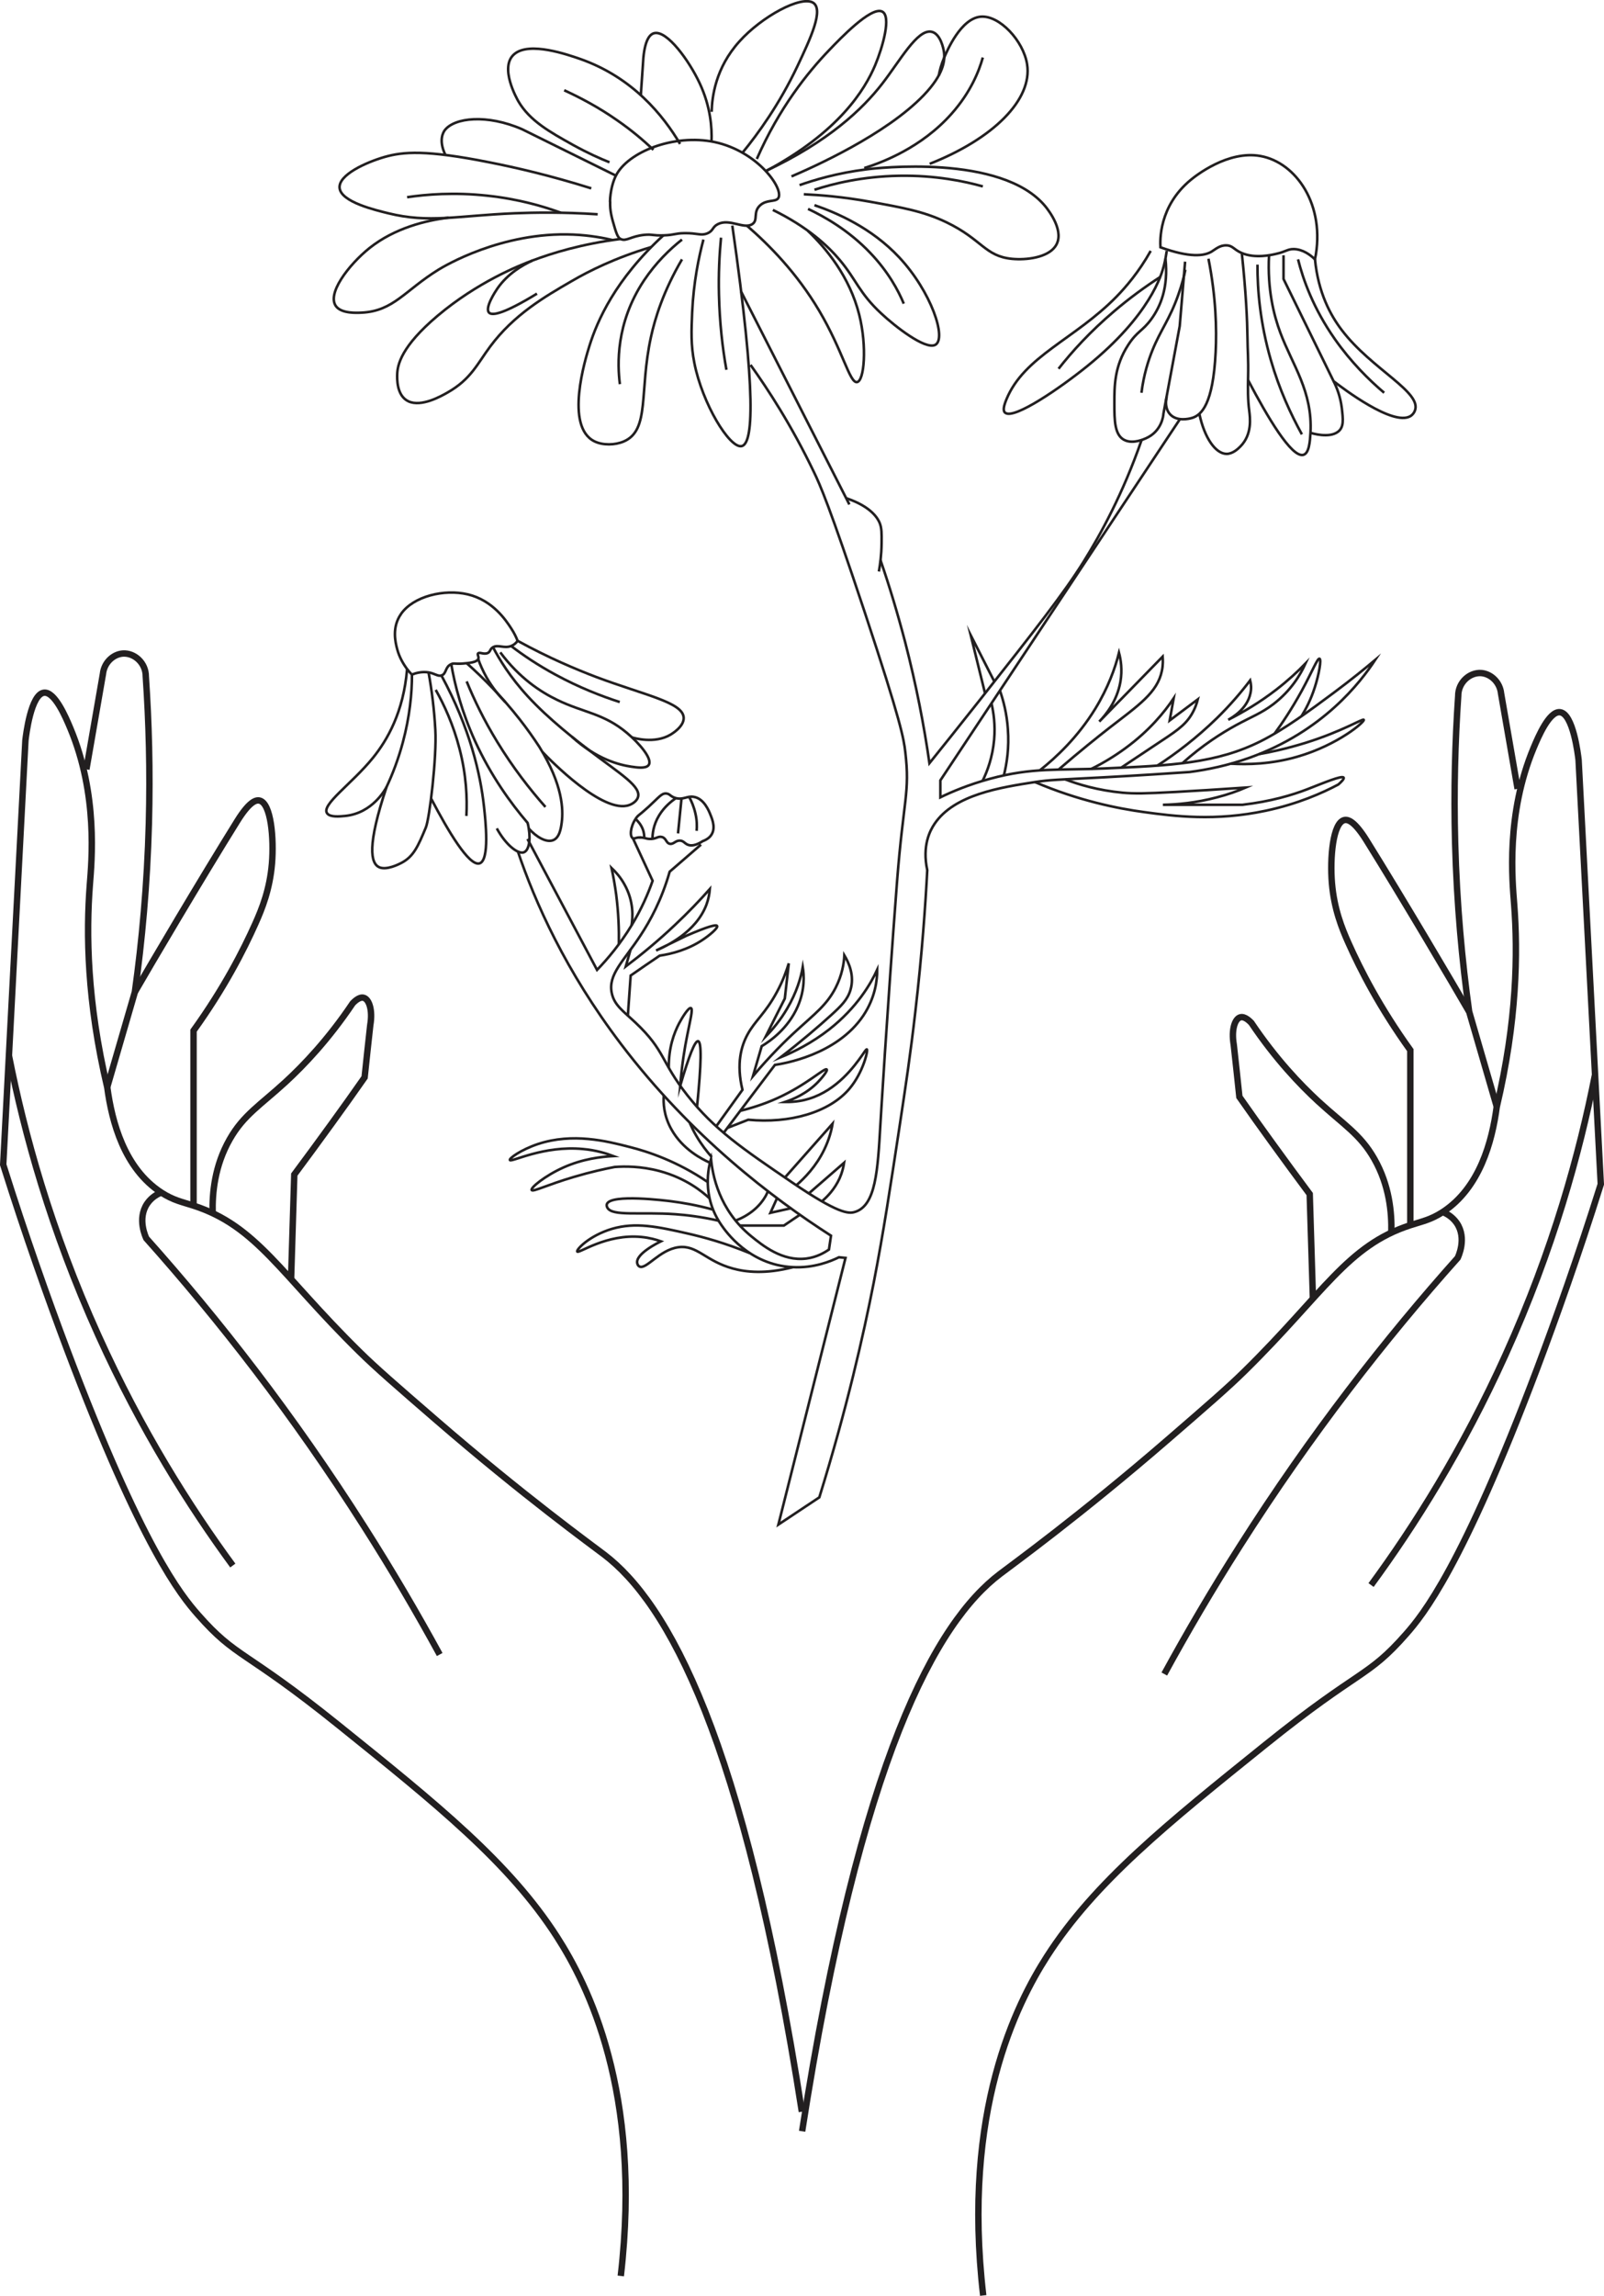 <?xml version="1.0" encoding="UTF-8"?><svg id="Layer_2" xmlns="http://www.w3.org/2000/svg" width="124.98" height="178.81" viewBox="0 0 124.98 178.81"><defs><style>.cls-1{stroke-width:.2px;}.cls-1,.cls-2{fill:none;stroke:#221f20;stroke-miterlimit:10;}.cls-2{stroke-width:.5px;}</style></defs><g id="Layer_1-2"><path class="cls-2" d="m48.37,177.26c1.67-14.34-2.6-22.72-4.97-26.41-3.72-5.79-9.38-10.34-17-16.47-7.44-5.99-7.95-5.18-10.98-8.63-1.31-1.49-4.36-5.2-10.2-20.66-1.49-3.96-3.21-8.79-4.97-14.38.58-11.01,1.15-22.03,1.73-33.04.05-.43.43-3.61,1.45-3.72.84-.09,1.69,1.91,2.05,2.77,2.17,5.19,1.66,10.36,1.52,12.19-.29,3.77-.23,9.06,1.36,15.79.36,2.68,1.32,6.3,4.21,8.18.94.61,1.62.73,2.51,1.02,4.94,1.6,6.74,5.29,12.9,11.35,1.32,1.3,2.88,2.65,6,5.35,6.83,5.91,12.21,9.8,13.07,10.46,4.98,3.77,10.9,14.29,15.43,43.41"/><path class="cls-2" d="m34.26,128.86c-1.77-3.24-3.72-6.57-5.88-9.96-5.55-8.73-11.38-16.18-16.98-22.45-.03-.07-.74-1.52.07-2.71.35-.51.83-.76,1.1-.86"/><path class="cls-2" d="m18.14,121.93c-3.36-4.58-7.14-10.55-10.47-17.92-3.73-8.24-5.79-15.78-6.97-21.77"/><path class="cls-2" d="m6.73,59.92l1.29-7.43c.09-.87.78-1.53,1.55-1.59.91-.06,1.8.74,1.79,1.79.24,3.5.35,7.32.24,11.44-.13,4.79-.54,9.19-1.09,13.13-.72,2.48-1.44,4.95-2.16,7.43"/><path class="cls-2" d="m15.08,93.89v-13.62c2.4-3.34,3.89-6.26,4.82-8.34.52-1.16,1.12-2.66,1.29-4.67.16-1.95-.07-4.71-.97-4.91-.31-.07-.82.14-1.71,1.56-2.83,4.54-6.82,11.3-8,13.35"/><path class="cls-2" d="m16.57,94.47c-.04-1.53.15-3.67,1.33-5.74,1.08-1.9,2.39-2.66,4.35-4.46,1.42-1.31,3.32-3.29,5.23-6.13.11-.11.5-.52.85-.43.43.11.72.96.52,2.13-.15,1.36-.3,2.71-.44,4.07-.84,1.2-1.7,2.41-2.58,3.62-.97,1.34-1.94,2.66-2.9,3.95-.08,2.71-.17,5.41-.25,8.12"/><path class="cls-2" d="m76.61,178.78c-1.67-14.34,2.6-22.72,4.97-26.41,3.72-5.79,9.38-10.34,17-16.47,7.44-5.99,7.95-5.18,10.98-8.63,1.31-1.49,4.36-5.2,10.2-20.66,1.49-3.96,3.21-8.79,4.97-14.38-.58-11.01-1.15-22.03-1.73-33.04-.05-.43-.43-3.61-1.45-3.72-.84-.09-1.69,1.91-2.05,2.77-2.17,5.19-1.66,10.36-1.52,12.19.29,3.77.23,9.06-1.36,15.79-.36,2.68-1.32,6.3-4.21,8.18-.94.61-1.62.73-2.51,1.02-4.94,1.6-6.74,5.29-12.9,11.35-1.32,1.3-2.88,2.65-6,5.35-6.83,5.91-12.21,9.8-13.07,10.46-4.98,3.77-10.9,14.29-15.43,43.41"/><path class="cls-2" d="m90.72,130.38c1.77-3.24,3.72-6.57,5.88-9.96,5.55-8.73,11.38-16.18,16.98-22.45.03-.07.74-1.52-.07-2.71-.35-.51-.83-.76-1.1-.86"/><path class="cls-2" d="m106.83,123.45c3.36-4.58,7.14-10.55,10.47-17.92,3.73-8.24,5.79-15.78,6.97-21.77"/><path class="cls-2" d="m118.25,61.44c-.43-2.48-.86-4.96-1.29-7.43-.09-.87-.78-1.53-1.55-1.59-.91-.06-1.8.74-1.79,1.79-.24,3.5-.35,7.32-.24,11.44.13,4.79.54,9.19,1.09,13.13.72,2.48,1.44,4.95,2.16,7.43"/><path class="cls-2" d="m109.89,95.41v-13.62c-2.4-3.34-3.89-6.26-4.82-8.34-.52-1.16-1.12-2.66-1.29-4.67-.16-1.95.07-4.71.97-4.91.31-.07.82.14,1.71,1.56,2.83,4.54,6.82,11.3,8,13.35"/><path class="cls-2" d="m108.41,95.99c.04-1.53-.15-3.67-1.33-5.74-1.08-1.9-2.39-2.66-4.35-4.46-1.42-1.31-3.32-3.29-5.23-6.13-.11-.11-.5-.52-.85-.43-.43.11-.72.96-.52,2.13.15,1.36.3,2.71.44,4.07.84,1.2,1.7,2.41,2.58,3.62.97,1.34,1.94,2.66,2.9,3.95.08,2.71.17,5.41.25,8.12"/><path class="cls-1" d="m46.57,16.69c-2.74-.18-4.96-.14-6.47-.08-4.5.19-6.65.79-9.85,0-.97-.24-3.68-.87-3.79-1.97-.1-1.03,2.08-2,3.49-2.41,1.46-.42,3.24-.57,8.16.41,2.04.4,4.78,1.03,7.96,2.03"/><path class="cls-1" d="m31.72,15.36c1.49-.22,3.66-.4,6.24-.12,2.45.26,4.4.84,5.74,1.33"/><path class="cls-1" d="m47.99,13.68c-2.43-1.2-4.87-2.41-7.3-3.61-2.75-1.2-5.3-.91-6.04.08-.09.13-.51.74.05,1.91"/><path class="cls-1" d="m47.49,12.64c-.71-.28-1.7-.72-2.82-1.34-1.85-1.03-3.39-1.89-4.28-3.41-.08-.14-1.54-2.68-.3-3.69,1.19-.98,4.15.06,5.11.39,4.11,1.44,6.49,4.42,7.79,6.62"/><path class="cls-1" d="m43.96,7.03c1.22.56,2.66,1.31,4.13,2.34,1.14.79,2.07,1.58,2.82,2.3"/><path class="cls-1" d="m49.93,7.43l.2-2.93c.14-1.48.54-1.85.86-1.92,1-.21,2.71,2.15,3.53,3.91.86,1.84.96,3.49.92,4.52"/><path class="cls-1" d="m47.53,15.69c.02-.78.22-1.54.46-2.01.94-1.86,4.53-3.27,7.67-2.62,3.43.72,5.5,3.74,4.96,4.4-.23.28-.88.07-1.39.53-.59.53-.13,1.16-.62,1.47-.65.42-1.77-.47-2.68,0-.45.23-.33.52-.83.72-.5.2-.75-.04-1.78-.02-.74.01-.73.14-1.6.17-.89.03-.89-.1-1.5-.04-1.05.1-1.4.52-1.83.34-.17-.07-.29-.21-.49-.88-.24-.81-.38-1.3-.36-2.04Z"/><path class="cls-1" d="m55.45,8.71c.03-1.17.3-3.42,2.16-5.48,1.75-1.95,4.8-3.59,5.74-3.02.86.53-.21,2.81-1.21,4.93-1.42,3-3.08,5.28-4.29,6.76"/><path class="cls-1" d="m58.97,12.38c1.74-3.97,3.95-6.72,5.64-8.48.88-.92,3.23-3.37,4.1-3.01.78.32.06,2.8-.52,4.19-.8,1.89-2.79,5.19-8.52,8.25"/><path class="cls-1" d="m59.66,13.32c4.91-2.3,7.56-4.84,9.08-6.8,1.39-1.79,2.72-4.24,3.82-4.05.74.13.96,1.39.98,1.51.13.75-.04,1.84-1.57,3.44-2.95,3.07-8.57,5.58-10.3,6.32"/><path class="cls-1" d="m73.15,5.88c.06-.36.19-.86.43-1.42.21-.49,1.28-3.02,2.83-3.16,1.47-.13,3.34,1.89,3.62,3.71.43,2.74-2.62,5.79-7.59,7.75"/><path class="cls-1" d="m76.58,4.48c-.3,1.06-.94,2.69-2.42,4.36-2.36,2.67-5.44,3.82-6.82,4.25"/><path class="cls-1" d="m62.63,15.13c1.28.06,3.04.2,5.1.57,2.65.48,4.23.76,6.01,1.61,2.8,1.35,2.99,2.64,5.11,2.85,1.13.11,2.76-.1,3.37-.96.81-1.13-.52-2.82-.77-3.13-3.4-4.12-13.27-2.97-13.94-2.88-2.31.29-4.11.84-5.21,1.23"/><path class="cls-1" d="m63.46,14.78c1.41-.46,3.7-1.04,6.59-1.09,2.83-.05,5.11.43,6.53.83"/><path class="cls-1" d="m63.46,15.98c1.73.59,4.45,1.76,6.6,4.06,2.5,2.67,3.73,6.34,2.81,6.82-.78.4-3.13-1.44-4.2-2.44-1.72-1.59-1.94-2.62-3.23-4.16-.94-1.12-2.51-2.58-5.22-3.91"/><path class="cls-1" d="m62.96,16.27c1.23.58,3.15,1.64,4.86,3.44,1.41,1.48,2.18,2.93,2.6,3.94"/><path class="cls-1" d="m58.19,17.57c1.71,1.48,3.89,3.67,5.65,6.65,1.83,3.1,2.36,5.61,2.93,5.54.57-.07.8-2.75.18-5.24-.75-2.99-2.59-5.19-3.99-6.53"/><path class="cls-1" d="m54.81,18.66c-.36,1.35-.77,3.31-.88,5.69-.06,1.37-.11,2.51.17,3.91.63,3.2,2.74,6.64,3.67,6.49.91-.15,1.2-3.88-.71-17.18"/><path class="cls-1" d="m56.18,18.51c-.13,1.36-.2,2.85-.16,4.45.05,2.15.27,4.11.58,5.84"/><path class="cls-1" d="m53.14,20.2c-1.45,2.47-2.1,4.58-2.42,6.05-.93,4.23-.06,7.24-2.11,8.13-.7.3-1.63.31-2.28,0-2.36-1.14-.71-6.46-.4-7.45.6-1.92,2-5.16,5.77-8.61"/><path class="cls-1" d="m53.14,18.66c-.94.74-2.03,1.79-2.96,3.18-2.22,3.34-2.07,6.59-1.88,8.08"/><path class="cls-1" d="m50.75,19.24c-2.82.84-4.88,1.88-6.2,2.65-2.13,1.23-4.51,2.62-6.35,5.09-1,1.34-1.5,2.55-3.31,3.58-.52.3-2.05,1.16-3.06.7-.95-.44-.89-1.81-.88-2.14.03-.7.3-2.13,3.15-4.53,3.11-2.62,6.32-3.9,7.36-4.29,1.56-.59,3.9-1.31,6.91-1.69"/><path class="cls-1" d="m41.84,22.87c-2.54,1.55-3.42,1.71-3.7,1.51-.45-.33.5-1.74.61-1.9.81-1.18,1.99-1.84,2.72-2.18"/><path class="cls-1" d="m47.75,18.7c-.68-.16-1.75-.37-3.08-.43-5.58-.24-10.09,2.48-10.5,2.73-2.64,1.63-3.5,3.23-5.99,3.35-.41.02-1.49.07-1.95-.44-.86-.96.95-3.3,2.56-4.59,1.98-1.57,4.4-2.15,6.17-2.37"/><line class="cls-1" x1="57.74" y1="22.7" x2="66.18" y2="39.29"/><path class="cls-1" d="m65.93,38.8c2.03.68,2.5,1.65,2.62,1.95.15.39.15.79.14,1.57-.01.93-.12,1.68-.21,2.19"/><path class="cls-1" d="m68.61,43.64c.69,2,1.33,4.13,1.92,6.38.86,3.33,1.47,6.48,1.89,9.42.91-1.13,2.28-2.84,3.94-4.94,4.35-5.51,6.55-8.32,8.04-10.7,1.36-2.18,3.1-5.36,4.54-9.5"/><path class="cls-1" d="m54.62,65.78l-2.44,2.11c-.63,2.21-1.53,3.84-2.25,4.93-1.33,2.04-2.58,3.07-2.26,4.54.2.94.9,1.39,1.86,2.3,2.32,2.19,1.94,3,4.04,5.66,2.09,2.65,4.25,4.12,8.16,6.78,3.59,2.44,4.39,2.43,4.85,2.3,1.67-.47,1.81-3.25,2.02-6.85,0,0,.52-8.73,1.29-18.83.51-6.56,1.02-6.96.65-10.14-.12-1.05-.34-2.36-3.15-10.86-2.77-8.36-3.52-10.02-3.96-10.93-1.75-3.66-3.62-6.51-4.95-8.37"/><path class="cls-1" d="m49.86,65.23c.35-.01.42.09.74.11.53.03.66-.24.98-.15.35.1.31.48.62.53.29.05.43-.27.79-.25.31.02.37.27.69.35.2.05.54.04,1.08-.31.16-.06.38-.16.56-.35.5-.54.2-1.3.05-1.67-.13-.34-.52-1.31-1.33-1.43-.51-.08-.79.25-1.38.1-.44-.12-.45-.34-.76-.36-.36-.02-.55.29-1.37,1.04-.74.68-.81.63-1,.93-.42.63-.48,1.4-.21,1.52.12.05.2-.06.54-.07Z"/><path class="cls-1" d="m50.2,65.27c0-.17-.01-.43-.13-.72-.15-.37-.4-.63-.55-.77"/><path class="cls-1" d="m50.84,65.34c0-.37.05-1.07.52-1.84.41-.67.96-1.1,1.29-1.33"/><line class="cls-1" x1="52.83" y1="64.91" x2="53.1" y2="62.2"/><path class="cls-1" d="m54.28,64.71c.03-.35.03-.81-.09-1.33-.12-.54-.31-.98-.49-1.31"/><path class="cls-1" d="m41.1,65.34l5.42,10.2c.85-.88,1.82-2.04,2.69-3.47.78-1.28,1.29-2.47,1.64-3.47-.51-1.1-1.02-2.2-1.53-3.3"/><path class="cls-1" d="m90.91,19.54c-.04.27-.1.67-.22,1.14-.18.7-1.06,3.86-5.98,7.84-2.08,1.68-5.65,4.14-6.37,3.64-.21-.14-.15-.5.08-1.06,1.39-3.37,5.31-4.66,8.58-8,.71-.73,1.73-1.9,2.66-3.56"/><path class="cls-1" d="m90.42,19.26c-.03-.5-.14-3.19,2.36-5.25.4-.33,2.9-2.31,5.42-1.86,2.78.49,5.12,3.82,4.26,8.05-.38-.36-.94-.78-1.65-.8-.51,0-.6.2-1.37.37-.38.09-1.64.38-2.68-.06-.62-.26-.7-.59-1.2-.6-.52-.02-.86.31-1.16.49-.58.34-1.68.49-3.98-.34Z"/><path class="cls-1" d="m90.81,20.15c.24,2.23-.38,3.71-1.1,4.7-.69.95-1.1.93-1.8,2.01-1.09,1.67-1.08,3.22-1.08,4.55,0,1.34,0,2.56.87,2.9.63.25,1.4-.09,1.58-.17,1.26-.55,1.37-1.81,1.37-1.91l1.27-6.83c.14-1.67.28-3.35.42-5.02"/><path class="cls-1" d="m82.48,28.72c1.06-1.35,2.47-2.9,4.32-4.47,1.24-1.06,2.48-1.95,3.62-2.69"/><path class="cls-1" d="m88.94,30.59c.18-1.44.55-2.55.85-3.3.64-1.59,1.33-2.38,2.01-4.3.3-.83.47-1.53.56-1.98"/><path class="cls-1" d="m90.91,30.9c-.17.68.03,1.3.53,1.58.6.34,1.42.08,1.48.06.68-.23,1.6-1.02,1.8-5.11.09-1.8.03-4.29-.56-7.28"/><path class="cls-1" d="m93.45,32.23c.4,1.89,1.27,3.11,2.12,3.12.49,0,.9-.4,1.07-.57.95-.95.76-2.26.7-2.77-.12-.89-.11-1.79-.09-2.69.03-1.36-.04-1.98-.05-3.03-.02-1.37-.11-3.46-.44-6.57"/><path class="cls-1" d="m98.88,19.88c-.14,2.67.38,4.69.88,6.03.95,2.54,2.52,4.56,2.35,7.79-.04.67-.1,1.62-.57,1.73-.92.2-2.77-2.93-4.29-5.82"/><path class="cls-1" d="m101.44,33.83c-.86-1.56-1.76-3.5-2.42-5.79-.83-2.88-1.05-5.43-1.04-7.43"/><path class="cls-1" d="m100.01,19.88v1.85l3.9,7.96c.76.58,4.6,3.5,5.97,2.73.22-.13.31-.31.35-.4.65-1.46-3.35-3.24-5.68-6.31-.87-1.14-1.84-2.9-2.09-5.52"/><path class="cls-1" d="m102.11,33.71c.13.04,1.45.44,2.14-.08.48-.36.4-.97.3-1.85-.11-.89-.39-1.6-.64-2.09"/><path class="cls-1" d="m107.85,30.59c-1.18-1-2.58-2.38-3.85-4.19-1.67-2.39-2.46-4.61-2.86-6.2"/><path class="cls-1" d="m91.94,32.64l-18.67,28.14v1.32c.86-.42,2.17-.98,3.85-1.44,3.33-.91,5.34-.65,8.93-.81,5.18-.23,8.72-.38,12.2-2.13,1.85-.93,3.81-2.38,5.69-3.78,1.37-1.02,2.46-1.91,3.21-2.54-1.14,1.73-4.06,5.56-9.77,7.61-1.7.61-3.31.94-4.7,1.12-1.53.1-3.84.26-6.67.41-3.75.2-4.18.19-5.37.37-2.71.42-6.29.98-7.82,3.25-.36.53-.98,1.71-.57,3.61-.14,2.69-.4,6.48-.93,11.03-.37,3.24-.74,5.7-1.23,8.94-.7,4.6-1.25,8.25-2.01,12.15-.81,4.12-2.1,9.83-4.24,16.73l-3.19,2.12,5.23-20.77-.51-.05c-.63.31-1.95.86-3.61.77-3.4-.17-5.22-2.8-5.54-3.26-1.58-2.27-1-4.57-.82-5.18.12,1.26.61,3.97,3.13,6.03.86.7,2.42,1.98,4.3,1.74.79-.1,1.38-.44,1.76-.7.05-.36.11-.72.16-1.08-4.52-2.9-10.89-7.71-16.36-14.92-4.32-5.69-6.7-11.04-8.05-15.04"/><polyline class="cls-1" points="76.75 53.99 75.64 49.48 77.47 53.07"/><path class="cls-1" d="m76.56,60.82c.37-.75.78-1.85.9-3.21.1-1.14-.04-2.12-.21-2.84"/><path class="cls-1" d="m77.91,53.78c.28.8.54,1.82.62,3,.11,1.45-.08,2.68-.31,3.61"/><path class="cls-1" d="m81.02,60c1.26-1,2.95-2.57,4.32-4.8,1.01-1.65,1.55-3.17,1.85-4.36.14.53.27,1.32.11,2.26-.27,1.53-1.16,2.6-1.65,3.1,1.65-1.69,3.29-3.37,4.94-5.06.02.25.04.64-.06,1.11-.35,1.7-1.82,2.68-4.08,4.43-.91.71-2.29,1.81-3.96,3.25"/><path class="cls-1" d="m85.02,59.89c.82-.4,1.73-.93,2.66-1.61,1.86-1.36,3.04-2.8,3.77-3.89-.1.57-.21,1.15-.31,1.72.73-.55,1.46-1.09,2.19-1.64-.07.28-.21.72-.5,1.2-.54.88-1.27,1.33-2.87,2.39-.51.34-1.41.94-2.6,1.73"/><path class="cls-1" d="m90.18,59.63c1.42-.92,3.04-2.14,4.64-3.7,1.05-1.03,1.9-2.03,2.59-2.94.07.27.11.62.02,1.01-.25,1.22-1.44,1.9-1.73,2.06,1.12-.57,2.43-1.33,3.76-2.36.9-.7,1.65-1.39,2.26-2.02-.39.86-1.11,2.09-2.5,3.16-.95.72-1.66.96-2.93,1.65-1.07.59-2.57,1.52-4.17,2.96"/><path class="cls-1" d="m99.31,57.14c.58-.79,1.34-1.92,2.12-3.34.81-1.49,1.22-2.54,1.38-2.5.17.04-.04,1.24-.37,2.25-.31.97-.72,1.73-1.03,2.23"/><path class="cls-1" d="m98.12,58.73c.87-.15,2.13-.42,3.59-.87,2.91-.91,4.46-1.91,4.55-1.8.11.13-1.98,1.95-5.16,2.87-2.06.6-3.93.62-5.16.55"/><path class="cls-1" d="m83,60.7c1.01.39,2.55.86,4.48,1.04.94.08,1.68.07,4.12-.06,1.42-.08,3.28-.19,5.46-.34-.63.27-1.38.54-2.24.76-1.63.43-3.09.56-4.21.58h6.2c2.22-.26,3.88-.76,5.05-1.21,1.26-.49,2.68-1.09,2.83-.91.07.09-.18.34-.41.54-1.24.66-3.15,1.51-5.64,2.04-3.93.84-7.16.43-9.49.11-2.07-.28-5.12-.89-8.51-2.34"/><path class="cls-1" d="m61.76,98.7c-2.12.54-3.62.38-4.65.1-2.14-.58-2.79-1.86-4.26-1.66-1.49.21-2.5,1.77-3.03,1.5-.11-.06-.14-.16-.16-.22-.22-.75,1.72-1.68,1.84-1.74-.37-.13-.89-.28-1.53-.34-2.72-.26-4.85,1.3-4.99,1.14-.11-.13.92-1.24,2.7-1.77,1.84-.54,3.53-.18,5.98.38,1.18.27,2.84.72,4.76,1.51"/><path class="cls-1" d="m55.97,95.07c-1.36-.31-2.5-.44-3.33-.5-2.78-.2-4.95.19-5.32-.52-.02-.04-.08-.16-.03-.28.33-.8,4.61-.26,5.01-.21.84.11,1.96.29,3.26.65"/><path class="cls-1" d="m55.28,93.33c-.55-.51-1.81-1.56-3.88-2.12-1.46-.39-2.73-.38-3.51-.32-.74.14-1.84.38-3.16.77-2.1.62-3.19,1.18-3.3,1.03-.13-.16,1.03-1.12,2.49-1.77,1.48-.66,2.91-.83,3.88-.88-.56-.21-1.37-.46-2.38-.55-3.08-.29-5.57,1.05-5.69.86-.08-.12.85-.8,2.19-1.25,2.71-.89,5.35-.23,7.13.23,1.4.35,3.7,1.1,6.09,2.73"/><path class="cls-1" d="m55.32,90.56c-.56-.25-2.12-1.01-3.01-2.61-.61-1.09-.63-2.08-.59-2.61"/><path class="cls-1" d="m53.75,87.47c.14.31.3.65.51,1,.38.65.8,1.2,1.2,1.65"/><path class="cls-1" d="m52.11,83.18c-.02-1.6.42-2.74.8-3.47.25-.47.73-1.25.92-1.2.19.05-.06.98-.29,2.16-.19.94-.41,2.26-.54,3.89.69-2.35,1.15-3.5,1.39-3.47.29.04.26,1.74-.08,5.12"/><path class="cls-1" d="m57.3,95.07c.38-.14,1.01-.43,1.59-.96.54-.5.81-1,.94-1.31"/><polyline class="cls-1" points="60.54 93.33 60.03 94.46 61.59 94.11"/><polyline class="cls-1" points="57.63 95.45 61.08 95.45 62.31 94.62"/><path class="cls-1" d="m61.15,91.72l3.72-4.2c-.09.56-.28,1.25-.64,2-.63,1.31-1.54,2.24-2.2,2.81"/><path class="cls-1" d="m63.01,92.96l2.76-2.4c-.05.34-.15.76-.35,1.21-.39.86-.98,1.46-1.4,1.81"/><path class="cls-1" d="m55.8,87.73l2.05-2.85c-.5-2.06-.08-3.43.39-4.3.58-1.08,1.39-1.64,2.29-3.31.5-.92.77-1.72.93-2.24-.1.91-.21,1.83-.31,2.74-.5.99-1,1.97-1.49,2.96.54-.55,1.15-1.28,1.68-2.19.73-1.24,1.06-2.38,1.21-3.22.1.61.18,1.75-.39,3.06-.75,1.74-2.19,2.73-2.81,3.1l-.68,2.33c1.34-1.59,2.55-2.78,3.43-3.58,1.36-1.25,2.32-1.95,3.01-3.3.51-1,.65-1.92.68-2.53.33.55.82,1.58.47,2.72-.23.75-.72,1.23-1.51,1.95-.96.87-2.27,2-3.93,3.28,1.06-.43,2.44-1.12,3.81-2.19,2.15-1.7,3.21-3.53,3.72-4.63,0,.79-.14,2.16-1.09,3.58-2.08,3.08-6.24,3.73-6.88,3.83-.77,1.01-2.85,3.78-3.7,4.9-.14.18-.24.32-.3.4"/><path class="cls-1" d="m56.69,87.84l1.61-.63h0c3.22.31,6.31-.56,7.88-2.41,1.08-1.27,1.48-3.03,1.36-3.07-.05-.02-.2.22-.38.48-.56.79-1.94,2.71-4.14,3.37-.38.12-1.01.26-1.86.25.6-.2,1.67-.63,2.55-1.53.32-.33.82-.93.7-1.01-.18-.13-1.54,1.19-3.82,2.23-1.14.52-2.17.81-2.88.99"/><path class="cls-1" d="m49.21,72.07c.1-.62.19-1.87-.56-3.2-.3-.54-.67-.96-1-1.27.14.65.26,1.34.36,2.06.18,1.41.23,2.71.21,3.89"/><path class="cls-1" d="m48.92,79.12l.22-3.14c.75-.52,1.5-1.04,2.26-1.55.96-.14,2.2-.47,3.33-1.22.55-.36,1.26-.96,1.14-1.1-.09-.11-.68.03-2.37.76l-2.38,1.16c.82-.35,3.11-1.43,3.92-3.56.16-.43.24-.85.27-1.23-.79.89-1.69,1.83-2.71,2.79-1.31,1.24-2.61,2.31-3.84,3.24.13-.45.25-.89.38-1.34"/><path class="cls-1" d="m31.25,47.81c.97-1.38,3.37-1.95,5.19-1.52,1.96.46,2.99,2.04,3.37,2.62.26.39.42.74.52,1-.09.13-.25.31-.52.41-.54.2-1.01-.14-1.4.09-.26.15-.18.38-.46.47-.29.09-.56-.1-.69,0-.11.09.09.27,0,.45-.13.27-.75.31-1.19.35-.64.05-.69-.06-.92.05-.49.22-.35.76-.76.88-.29.08-.48-.15-1-.24-.51-.08-.97.04-1.3.17-.11-.11-.24-.26-.37-.43-.29-.39-.61-.92-.78-1.58-.13-.5-.42-1.67.3-2.7Z"/><path class="cls-1" d="m32.1,52.53c0,1.47-.17,3.27-.71,5.28-.35,1.31-.8,2.48-1.27,3.48-.08.15-1.08,2.05-3.24,2.26-.42.04-1.14.11-1.38-.19-.53-.66,1.91-2.3,3.56-4.34,1.11-1.37,2.38-3.55,2.66-6.91"/><path class="cls-1" d="m33.39,52.36c.25,1.37.44,2.86.53,4.48.12,2.12-.45,6.92-.74,7.61-.61,1.47-.96,2.27-1.91,2.76-.21.11-1.14.58-1.71.34-.69-.3-.97-1.69.56-6.26"/><path class="cls-1" d="m34.39,52.6c2.25,4.16,3.04,7.68,3.32,10.21.12,1.08.47,4.25-.37,4.44-.81.18-2.4-2.48-3.74-5.04"/><path class="cls-1" d="m36.34,63.55c.07-1.38,0-3.19-.54-5.25-.48-1.86-1.19-3.4-1.85-4.57"/><path class="cls-1" d="m38.71,64.52c.69,1.27,1.62,2,2.08,1.87.39-.11.57-.87.41-1.86-.02-.14-.05-.29-.09-.44-1.32-1.54-2.86-3.67-4.1-6.38-1.03-2.27-1.57-4.33-1.85-5.99"/><path class="cls-1" d="m42.5,62.85c-1.22-1.38-2.53-3.06-3.75-5.06-1.04-1.7-1.81-3.3-2.39-4.72"/><path class="cls-1" d="m36.36,51.65c1.34,1.19,2.77,2.64,4.12,4.36.58.74,1.09,1.46,1.54,2.15,1.85,2.98,1.87,4.93,1.75,5.88-.06.48-.18,1.27-.74,1.42-.5.14-1.22-.25-1.84-.94"/><path class="cls-1" d="m37.26,51.33c.15.43.36.91.65,1.43.46.81,1,1.45,1.47,1.93"/><path class="cls-1" d="m42.27,58.57c.59.62,4.73,4.87,6.76,4.13.06-.02.51-.19.66-.56.35-.86-1.35-1.85-3.75-3.68-.97-.74-3.17-2.43-4.82-4.23-1.39-1.51-2.23-2.91-2.71-3.83"/><path class="cls-1" d="m38.98,50.81c1.49,2,3.14,3.08,4.43,3.7,2.05,1,3.63,1.04,5.46,2.59.93.78,2.05,2.06,1.65,2.51-.23.26-.88.17-1.34.1-.87-.13-2.67-.55-4.61-2.32"/><path class="cls-1" d="m40.33,49.91c2.44,1.34,4.58,2.23,6.13,2.82,3.82,1.43,6.74,1.97,6.81,3.16.04.69-.9,1.25-1.01,1.32-1.25.75-2.86.27-3.03.22"/><path class="cls-1" d="m48.29,54.68c-1.45-.47-3.18-1.14-5-2.13-1.39-.75-2.54-1.53-3.47-2.24"/></g></svg>
